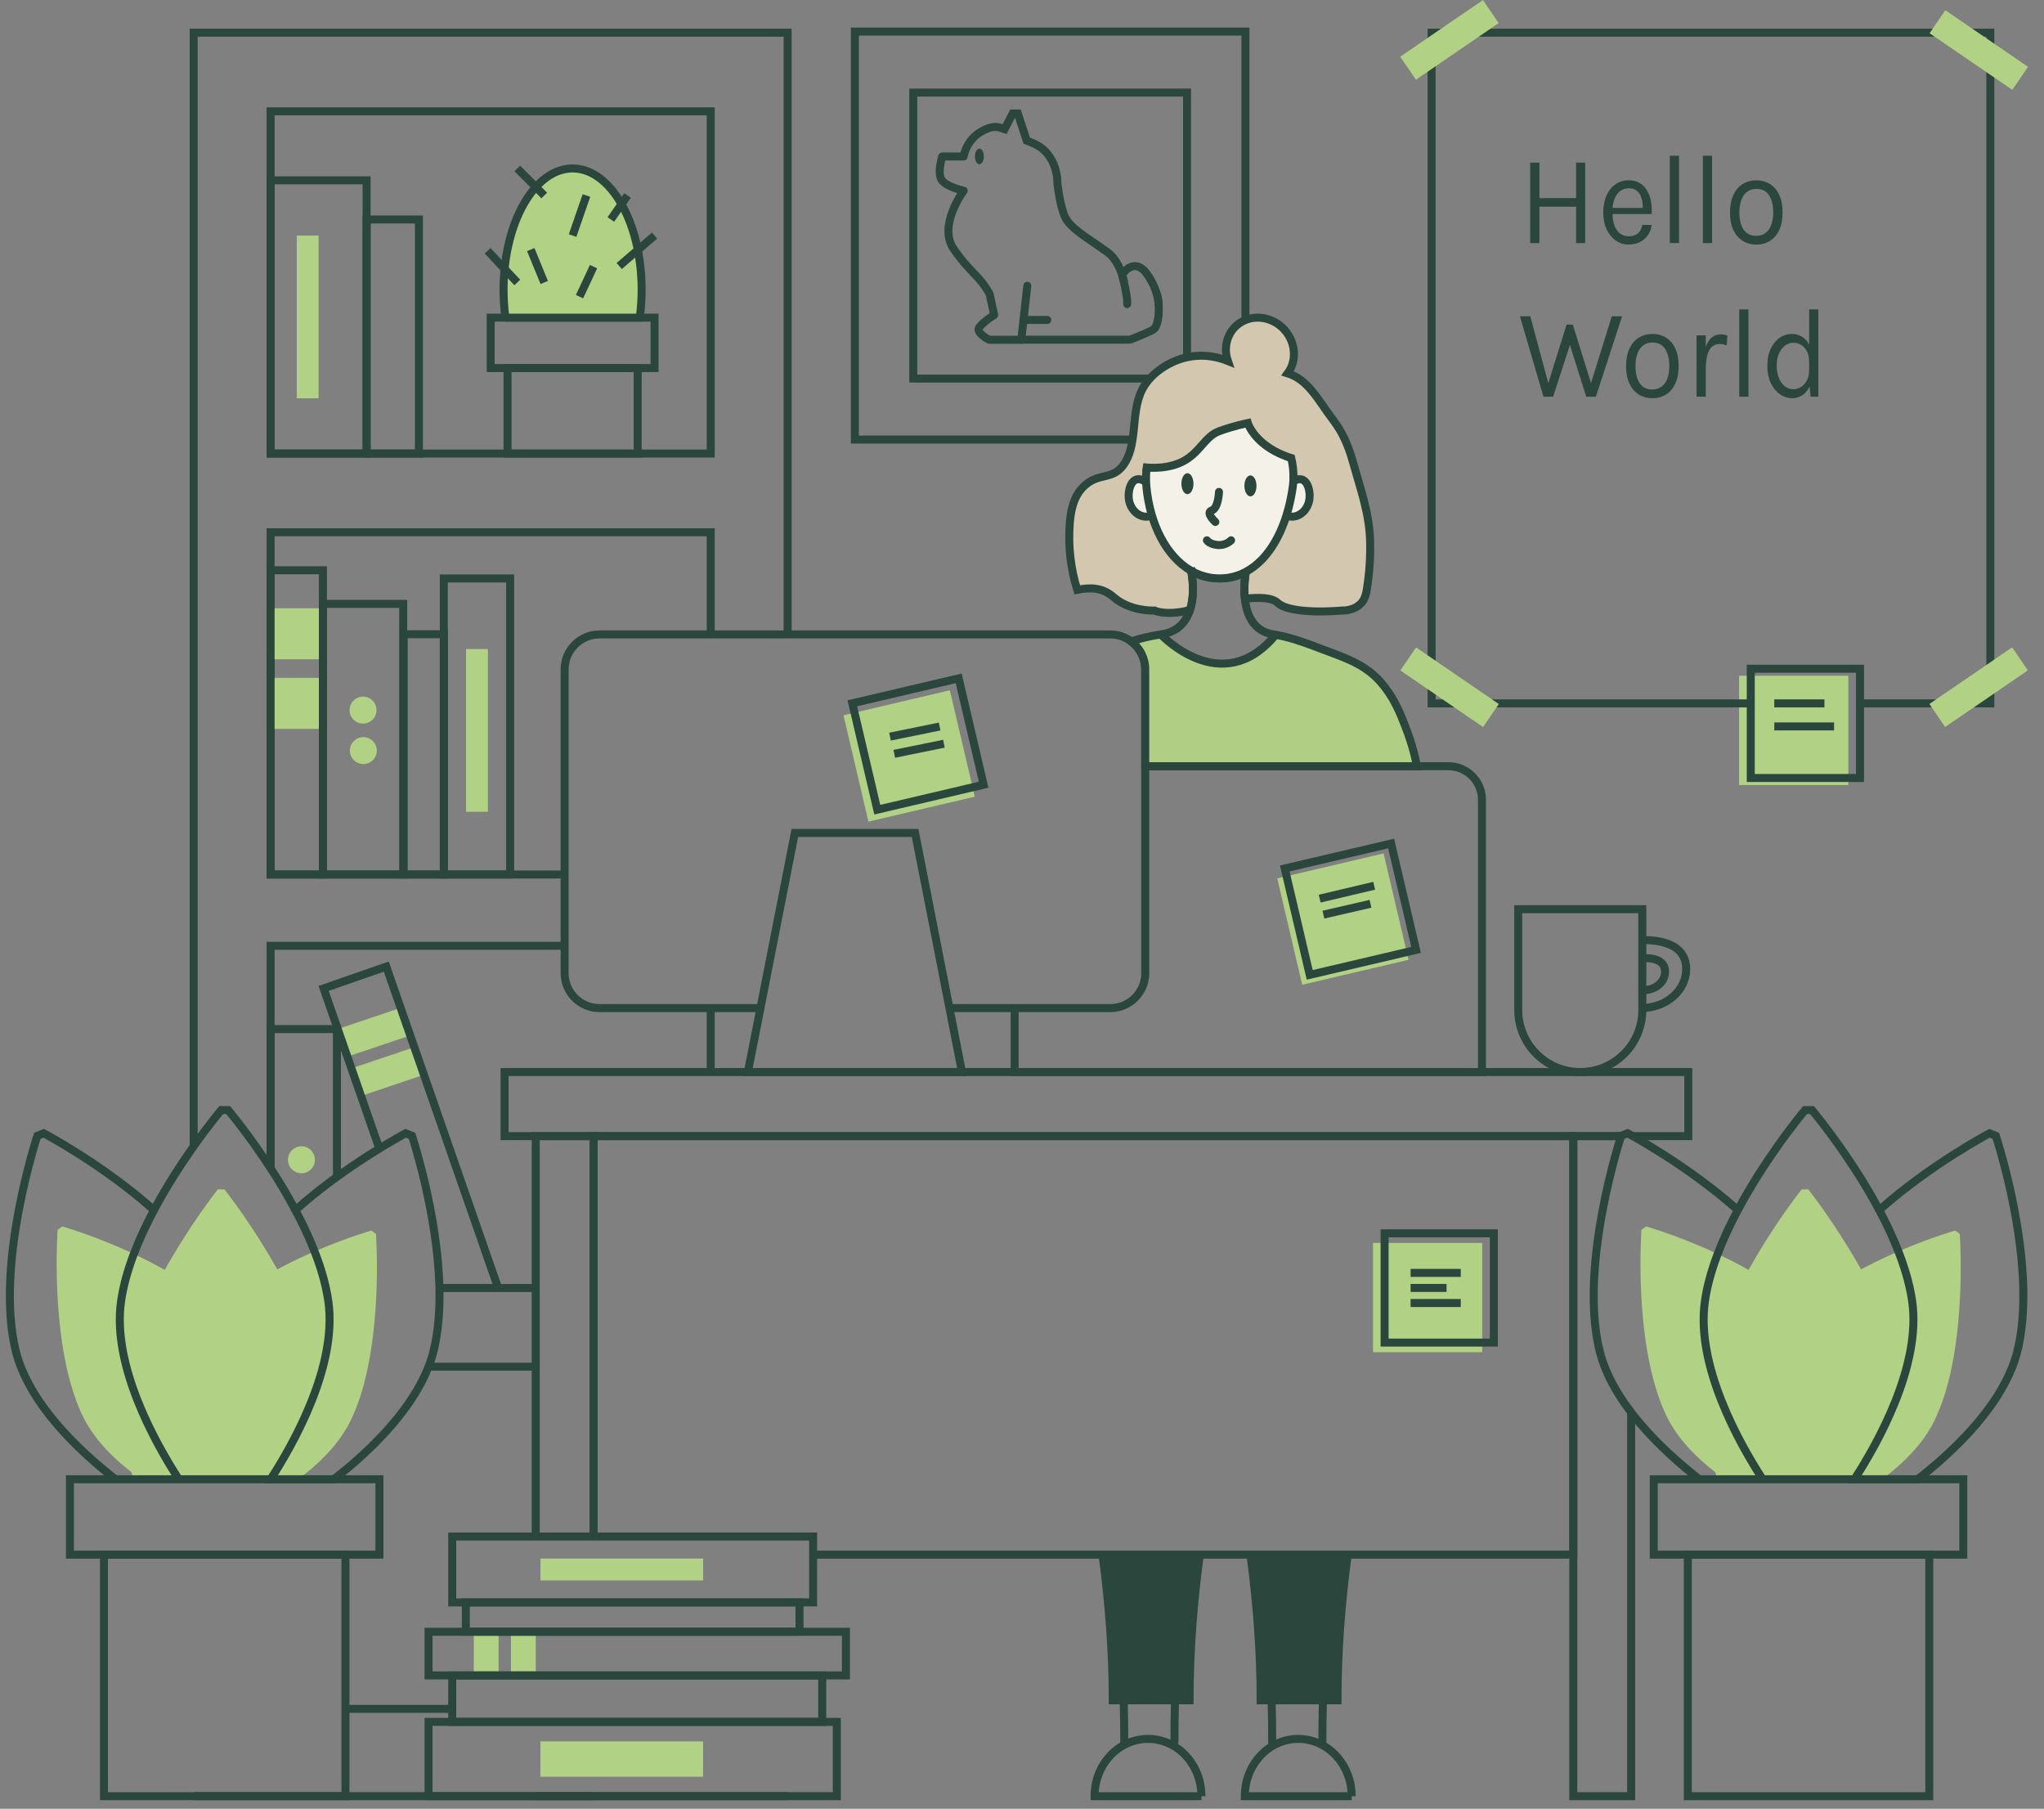 <?xml version="1.0" encoding="UTF-8"?>
<svg xmlns="http://www.w3.org/2000/svg" viewBox="0 0 511 452.08">
  <rect x="0" y="0" width="511" height="452.08" fill="#808080" stroke="none"/>
  <defs>
    <style>
      .cls-1 {
        fill: #f4f1e9;
      }

      .cls-1, .cls-2, .cls-3, .cls-4, .cls-5, .cls-6, .cls-7, .cls-8 {
        stroke: #2b463c;
        stroke-width: 2px;
      }

      .cls-1, .cls-2, .cls-3, .cls-4, .cls-5, .cls-6, .cls-8 {
        stroke-miterlimit: 10;
      }

      .cls-2, .cls-9 {
        fill: #2b463c;
      }

      .cls-3 {
        fill: #d3c7af;
      }

      .cls-4, .cls-10 {
        fill: #b1d184;
      }

      .cls-5 {
        fill: #b1cf84;
      }

      .cls-6, .cls-7 {
        stroke-linecap: round;
      }

      .cls-6, .cls-7, .cls-8 {
        fill: none;
      }

      .cls-7 {
        stroke-linejoin: round;
      }

      .cls-9, .cls-10 {
        stroke-width: 0px;
      }
    </style>
  </defs>
  <g id="Layer_9" data-name="Layer 9">
    <rect class="cls-10" x="213.63" y="175.29" width="27.31" height="27.31" transform="translate(-37.14 56.89) rotate(-13.2)"/>
    <rect class="cls-10" x="434.77" y="168.9" width="27.31" height="27.31"/>
    <rect class="cls-10" x="343.25" y="310.65" width="27.31" height="27.31"/>
    <rect class="cls-8" x="215.84" y="172.31" width="27.31" height="27.31" transform="translate(-36.4 57.31) rotate(-13.2)"/>
    <rect class="cls-10" x="322.06" y="216.07" width="27.31" height="27.31" transform="translate(-43.58 82.72) rotate(-13.2)"/>
  </g>
  <g id="Layer_3" data-name="Layer 3">
    <g>
      <polyline class="cls-8" points="196.91 448.93 148.39 448.93 133.93 448.93 107.14 448.93 63.38 448.93 48.42 448.93"/>
      <line class="cls-8" x1="196.91" y1="418.75" x2="196.91" y2="418.74"/>
      <polyline class="cls-8" points="48.42 286.49 48.42 8.17 196.91 8.17 196.91 158.57"/>
      <rect class="cls-8" x="67.65" y="27.83" width="110.03" height="85.53"/>
      <polyline class="cls-8" points="177.68 158.57 177.68 133.03 67.65 133.03 67.65 218.57 141.16 218.57"/>
      <line class="cls-8" x1="177.68" y1="267.94" x2="177.68" y2="251.96"/>
      <polyline class="cls-8" points="67.65 291.99 67.65 236.39 141.16 236.39"/>
      <line class="cls-8" x1="133.93" y1="321.92" x2="109.86" y2="321.92"/>
      <line class="cls-8" x1="177.68" y1="418.75" x2="177.68" y2="418.74"/>
      <line class="cls-8" x1="133.93" y1="341.58" x2="107.14" y2="341.58"/>
      <line class="cls-8" x1="113.06" y1="427.11" x2="86.36" y2="427.11"/>
    </g>
  </g>
  <g id="Layer_4" data-name="Layer 4">
    <rect class="cls-10" x="127.74" y="408.17" width="6.2" height="10.24"/>
    <rect class="cls-10" x="118.44" y="408.5" width="6.2" height="10.24"/>
    <polyline class="cls-8" points="408.2 283.96 422.07 283.96 422.07 267.94 126.14 267.94 126.14 283.96 393.33 283.96 405.27 283.96"/>
    <polyline class="cls-8" points="464.99 175.8 497.58 175.8 497.58 8.17 357.9 8.17 357.9 175.8 437.68 175.8"/>
    <polyline class="cls-8" points="283.14 109.87 266.84 109.87 213.72 109.87 213.72 7.89 311.36 7.89 311.36 79.99"/>
    <rect class="cls-8" x="437.69" y="167.14" width="27.31" height="27.31"/>
    <rect class="cls-8" x="346.15" y="308.25" width="27.31" height="27.31"/>
    <rect class="cls-8" x="323.95" y="213.59" width="27.31" height="27.31" transform="translate(-42.97 83.09) rotate(-13.2)"/>
    <g>
      <path class="cls-8" d="m379.57,227.24h31.01v25.19c0,8.56-6.95,15.51-15.51,15.51h0c-8.56,0-15.51-6.95-15.51-15.51v-25.19h0Z"/>
      <path class="cls-8" d="m410.58,234.95c6.22,0,10.97,1.88,10.97,7.26s-5.04,9.74-11.26,9.74"/>
      <path class="cls-8" d="m411.12,239.46c2.92,0,5.15.88,5.15,3.41s-2.37,4.58-5.29,4.58"/>
    </g>
    <polyline class="cls-8" points="407.79 353.01 407.79 448.93 393.33 448.93 393.33 388.56 393.33 283.96 405.27 283.96"/>
    <line class="cls-8" x1="407.79" y1="284.01" x2="407.79" y2="283.96"/>
    <polyline class="cls-8" points="203.28 388.56 393.33 388.56 393.33 283.96 148.39 283.96 148.39 384.03"/>
    <polyline class="cls-8" points="148.39 384.03 148.39 283.96 133.93 283.96 133.93 321.92 133.93 341.58 133.93 384.03"/>
    <line class="cls-8" x1="148.39" y1="448.93" x2="133.93" y2="448.93"/>
    <line class="cls-8" x1="133.93" y1="418.75" x2="133.93" y2="418.74"/>
    <line class="cls-8" x1="148.39" y1="418.75" x2="148.39" y2="418.74"/>
    <path class="cls-8" d="m253.66,251.96v15.98h116.83v-68.05c0-4.63-3.76-8.39-8.39-8.39h-75.79"/>
    <path class="cls-8" d="m237.62,251.96h39.95c4.83,0,8.74-3.91,8.74-8.73v-75.92c0-2.88-1.39-5.43-3.54-7.02h0c-1.45-1.08-3.26-1.72-5.2-1.72h-127.68c-4.82,0-8.73,3.91-8.73,8.74v75.92c0,4.82,3.91,8.73,8.73,8.73h39.96"/>
    <polygon class="cls-8" points="240.5 267.94 186.97 267.94 198.71 208.18 228.77 208.18 240.5 267.94"/>
    <rect class="cls-10" x="349.85" y="6.51" width="25.06" height="6.97" transform="translate(57.64 206.35) rotate(-34.38)"/>
    <rect class="cls-10" x="482.14" y="9.05" width="25.06" height="6.97" transform="translate(895.88 302.18) rotate(-145.62)"/>
    <rect class="cls-10" x="349.85" y="168.3" width="25.06" height="6.97" transform="translate(564.47 518.17) rotate(-145.62)"/>
    <rect class="cls-10" x="482.14" y="168.3" width="25.06" height="6.97" transform="translate(-10.6 309.3) rotate(-34.38)"/>
    <path class="cls-8" d="m337.92,448.93c0-7.91-5.98-14.32-13.36-14.32s-13.36,6.41-13.36,14.32h26.73Z"/>
    <path class="cls-8" d="m300.36,448.93c0-7.91-5.98-14.32-13.36-14.32s-13.36,6.41-13.36,14.32h26.73Z"/>
    <g>
      <path class="cls-2" d="m281.07,435.75c0-3.61-.05-7.2-.14-10.78"/>
      <path class="cls-2" d="m293.75,424.97c-.09,3.57-.14,7.16-.14,10.78"/>
      <path class="cls-2" d="m275.63,388.56c1.62,12.2,2.56,24.15,2.56,36.41h19.2c0-12.29.93-24.19,2.56-36.41"/>
    </g>
    <g>
      <path class="cls-2" d="m318.05,435.75c0-3.61-.05-7.2-.14-10.78"/>
      <path class="cls-2" d="m330.73,424.97c-.09,3.57-.14,7.16-.14,10.78"/>
      <path class="cls-2" d="m312.61,388.56c1.62,12.2,2.56,24.15,2.56,36.41h19.2c0-12.29.93-24.19,2.56-36.41"/>
    </g>
    <g>
      <rect class="cls-10" x="52.95" y="327.73" width="16.96" height="41.04"/>
      <path class="cls-10" d="m74.41,369.83c3.5-2.59,6.83-5.58,9.51-8.93,0,0,.01-.02.01-.02.65-.81,1.27-1.65,1.83-2.51.67-1.01,1.29-2.07,1.82-3.15,1.93-3.9,3.32-8.42,4.31-13.09,3.39-16.01,2.1-33.73,2.1-33.73l-1.16-.84s-5.17,1.48-12.06,4.31c-2.33.96-4.86,2.08-7.46,3.35-2.16,1.05-4.37,2.21-6.54,3.47,1.66,6.93,2.72,14.37,2.07,21-.91,9.27-6.65,18.65-12.35,25.9l2.46.58,8.99,2.11,6.47,1.52Z"/>
      <path class="cls-10" d="m72.38,323.01l-5.57,13.69-13.43,33.02h-19.95c-2.58-7.57-4.17-15.75-3.18-23.23.25-1.87.63-3.78,1.1-5.69,1.5-6.01,4.01-12.12,6.85-17.79,1.06-2.13,2.17-4.2,3.3-6.18,2.16-3.83,4.35-7.32,6.3-10.26,3.78-5.69,6.66-9.31,6.66-9.31h1.66s4.86,6.12,10.26,14.98c.65,1.07,1.31,2.17,1.96,3.31,1.37,2.36,2.73,4.86,4.03,7.46Z"/>
      <path class="cls-10" d="m40.46,367.25l8.99-2.11,2.46-.58c-5.7-7.25-11.44-16.63-12.35-25.9-.65-6.63.41-14.07,2.07-21-2.17-1.27-4.38-2.42-6.54-3.47-2.6-1.27-5.13-2.39-7.46-3.35-6.89-2.84-12.06-4.31-12.06-4.31l-1.16.84s-1.29,17.72,2.1,33.73c1,4.67,2.38,9.19,4.31,13.09.53,1.08,1.15,2.13,1.82,3.15.57.85,1.18,1.69,1.83,2.51,0,0,.01,0,.01.02,2.68,3.35,6.01,6.34,9.51,8.93l6.47-1.52Z"/>
      <path class="cls-8" d="m44.7,369.72c-5.94-9.17-16.72-28.43-14.44-44.46,1.07-7.54,4.36-15.54,8.23-22.81,3.24-6.08,6.87-11.63,9.93-15.96,3.91-5.53,6.89-9.05,6.89-9.05h1.72s5.03,5.95,10.62,14.55c2.07,3.18,4.21,6.72,6.2,10.46"/>
      <path class="cls-8" d="m108.41,337.6c-.33,1.34-.76,2.67-1.27,3.98-3.94,10.12-12.86,19.21-20.59,25.66-1.06.88-2.09,1.7-3.08,2.48h-15.82c5.93-9.17,16.71-28.43,14.44-44.46-.68-4.8-2.27-9.79-4.33-14.66-1.17-2.78-2.51-5.51-3.91-8.15,12.67-11.33,27.56-19.2,27.56-19.2l1.59.63s6.42,19.35,6.86,38.04c.12,5.45-.26,10.84-1.45,15.68Z"/>
      <path class="cls-8" d="m28.87,369.72c-9.24-7.21-21.72-19.02-24.94-32.12-5.28-21.46,5.41-53.72,5.41-53.72l1.59-.64s14.89,7.87,27.56,19.21"/>
      <g>
        <polygon class="cls-8" points="61.91 369.72 54.19 369.72 47.75 369.72 44.7 369.72 33.55 369.72 28.87 369.72 25.52 369.72 17.48 369.72 17.48 388.56 25.99 388.56 42.45 388.56 46.26 388.56 86.36 388.56 94.86 388.56 94.86 369.72 84.14 369.72 61.91 369.72"/>
        <rect class="cls-8" x="25.99" y="388.56" width="60.37" height="60.37"/>
      </g>
    </g>
    <rect class="cls-8" x="122.67" y="79.39" width="40.97" height="12.6"/>
    <rect class="cls-8" x="126.88" y="91.99" width="32.54" height="21.38"/>
    <rect class="cls-8" x="107.14" y="430.36" width="102.06" height="18.57"/>
    <rect class="cls-8" x="113.06" y="418.75" width="92.5" height="11.61"/>
    <rect class="cls-8" x="107.14" y="407.84" width="104.34" height="10.91"/>
    <rect class="cls-8" x="113.06" y="384.03" width="90.22" height="16.47"/>
    <rect class="cls-8" x="116.46" y="400.5" width="83.42" height="7.33"/>
    <rect class="cls-10" x="74.19" y="58.88" width="5.46" height="40.67"/>
    <rect class="cls-10" x="116.52" y="162.22" width="5.46" height="40.67"/>
    <rect class="cls-10" x="152.71" y="371.93" width="5.46" height="40.67" transform="translate(-236.82 547.71) rotate(-90)"/>
    <rect class="cls-10" x="151.02" y="419.31" width="8.84" height="40.67" transform="translate(-284.21 595.09) rotate(-90)"/>
    <rect class="cls-10" x="84.97" y="254.42" width="16.58" height="7.3" transform="translate(-77.44 43.23) rotate(-18.6)"/>
    <rect class="cls-10" x="88.3" y="264.29" width="16.58" height="7.3" transform="translate(-80.42 44.8) rotate(-18.6)"/>
    <rect class="cls-10" x="67.98" y="152.03" width="12.75" height="12.75"/>
    <rect class="cls-10" x="67.82" y="169.42" width="12.75" height="12.75"/>
    <circle class="cls-10" cx="90.76" cy="177.48" r="3.37"/>
    <circle class="cls-10" cx="90.83" cy="187.6" r="3.37"/>
    <circle class="cls-10" cx="75.36" cy="289.87" r="3.37"/>
    <line class="cls-8" x1="443.57" y1="175.8" x2="456.11" y2="175.8"/>
    <line class="cls-8" x1="443.57" y1="181.56" x2="458.52" y2="181.56"/>
    <line class="cls-8" x1="352.65" y1="318.14" x2="365.19" y2="318.14"/>
    <line class="cls-8" x1="352.65" y1="321.9" x2="361.64" y2="321.9"/>
    <line class="cls-8" x1="352.65" y1="325.67" x2="365.19" y2="325.67"/>
    <line class="cls-8" x1="222.5" y1="184.11" x2="234.91" y2="181.58"/>
    <line class="cls-8" x1="223.57" y1="188.41" x2="235.98" y2="185.88"/>
    <g>
      <path class="cls-9" d="m382.55,40.65h2.3v8.86h9.18v-8.86h2.27v20.1h-2.27v-9.09h-9.18v9.09h-2.3v-20.1Z"/>
      <path class="cls-9" d="m407.19,61.13c-1.22,0-2.31-.34-3.27-1.02-.96-.68-1.72-1.62-2.27-2.82-.56-1.21-.83-2.59-.83-4.16,0-1.67.28-3.11.83-4.32.55-1.21,1.31-2.13,2.27-2.78.96-.65,2.05-.97,3.28-.97,1.07,0,1.99.23,2.75.7.76.47,1.37,1.1,1.83,1.9.46.8.79,1.7.97,2.71.18,1.01.23,2.05.16,3.13h-10.21v-1.54h8.69l-.68.48c.03-.63,0-1.26-.1-1.89-.09-.63-.27-1.21-.52-1.74-.26-.53-.62-.95-1.08-1.27-.46-.32-1.05-.48-1.77-.48-.91,0-1.66.25-2.27.75-.61.5-1.07,1.16-1.37,1.98-.31.82-.46,1.7-.46,2.65v1.02c0,1.07.15,2.02.45,2.86s.75,1.51,1.35,2,1.36.74,2.27.74,1.67-.24,2.26-.72.95-1.19,1.08-2.13h2.39c-.15,1.01-.48,1.89-1,2.62-.52.73-1.19,1.29-1.99,1.69-.81.39-1.72.59-2.73.59Z"/>
      <path class="cls-9" d="m417.45,60.75v-21.82h2.3v21.82h-2.3Z"/>
      <path class="cls-9" d="m425.72,60.75v-21.82h2.3v21.82h-2.3Z"/>
      <path class="cls-9" d="m439.09,61.13c-1.27,0-2.4-.3-3.39-.91-.99-.61-1.77-1.51-2.34-2.7-.57-1.19-.86-2.67-.86-4.42s.29-3.23.86-4.42c.57-1.19,1.35-2.09,2.34-2.7.99-.61,2.12-.91,3.39-.91s2.38.3,3.37.91,1.77,1.51,2.33,2.7c.57,1.19.85,2.66.85,4.42s-.28,3.22-.85,4.42c-.57,1.19-1.34,2.1-2.33,2.7-.99.61-2.11.91-3.37.91Zm-.06-2.18c.92,0,1.69-.24,2.33-.71s1.12-1.15,1.45-2.02c.33-.87.49-1.91.49-3.12,0-1.82-.35-3.26-1.05-4.31-.7-1.05-1.74-1.58-3.12-1.58-.92,0-1.71.24-2.34.71-.63.48-1.12,1.15-1.45,2.03-.33.88-.49,1.93-.49,3.14,0,1.8.35,3.23,1.05,4.28.7,1.05,1.74,1.58,3.11,1.58Z"/>
      <path class="cls-9" d="m379.98,79.05h2.6l4.81,17.89h-.68l4.93-15.81h1.57l4.87,15.68h-.65l5.52-17.76h2.57l-6.55,20.1h-2.42l-4.28-13.63h.44l-4.43,13.63h-2.42l-5.88-20.1Z"/>
      <path class="cls-9" d="m413.11,99.53c-1.27,0-2.4-.3-3.39-.91-.99-.61-1.77-1.51-2.34-2.7-.57-1.19-.86-2.67-.86-4.42s.29-3.23.86-4.42c.57-1.19,1.35-2.09,2.34-2.7.99-.61,2.12-.91,3.39-.91s2.38.3,3.37.91,1.77,1.51,2.33,2.7c.57,1.19.85,2.66.85,4.42s-.28,3.22-.85,4.42c-.57,1.19-1.34,2.1-2.33,2.7-.99.61-2.11.91-3.37.91Zm-.06-2.18c.92,0,1.69-.24,2.33-.71s1.12-1.15,1.45-2.02c.33-.87.49-1.91.49-3.12,0-1.82-.35-3.26-1.05-4.31-.7-1.05-1.74-1.58-3.12-1.58-.92,0-1.71.24-2.34.71-.63.48-1.12,1.15-1.45,2.03-.33.88-.49,1.93-.49,3.14,0,1.8.35,3.23,1.05,4.28.7,1.05,1.74,1.58,3.11,1.58Z"/>
      <path class="cls-9" d="m424.14,99.15v-15.33h2.3v15.33h-2.3Zm1.59-6.91c0-1.94.17-3.55.52-4.84.34-1.29.85-2.25,1.51-2.88.66-.63,1.47-.95,2.43-.95.32,0,.6.02.86.07.26.05.52.12.79.22l-.15,2.46c-.28-.1-.58-.18-.9-.25-.32-.07-.62-.1-.87-.1-.84,0-1.51.26-2.02.78-.51.52-.88,1.25-1.11,2.18-.23.94-.35,2.04-.35,3.31h-.71Z"/>
      <path class="cls-9" d="m434.81,99.15v-21.82h2.3v21.82h-2.3Z"/>
      <path class="cls-9" d="m448.12,99.53c-1.14,0-2.19-.33-3.14-1-.96-.67-1.72-1.6-2.29-2.82-.57-1.21-.86-2.64-.86-4.28s.28-3.05.84-4.24c.56-1.19,1.31-2.11,2.24-2.76.93-.65,1.95-.97,3.06-.97,1.03,0,1.94.27,2.72.82.78.54,1.39,1.33,1.82,2.35.43,1.02.65,2.26.65,3.71h-.89c0-1.01-.18-1.87-.55-2.56s-.85-1.22-1.44-1.58c-.59-.36-1.23-.54-1.91-.54-.77,0-1.47.23-2.1.7-.63.46-1.14,1.13-1.52,1.98-.38.86-.57,1.89-.57,3.08s.19,2.26.57,3.14c.38.88.89,1.55,1.52,2.02.63.47,1.34.7,2.1.7.64,0,1.26-.18,1.85-.54.59-.36,1.08-.89,1.47-1.59.38-.7.58-1.54.58-2.54h.89c0,1.48-.22,2.74-.67,3.77-.45,1.03-1.05,1.81-1.82,2.34s-1.62.8-2.56.8Zm4.55-.38l-.38-3.58v-18.24h2.3v21.82h-1.92Z"/>
    </g>
    <polyline class="cls-8" points="287.46 94.62 273.37 94.62 265.55 94.62 228.32 94.62 228.32 23.14 296.76 23.14 296.76 81.69 296.76 89.29"/>
    <g>
      <rect class="cls-10" x="448.91" y="327.73" width="16.96" height="41.04"/>
      <path class="cls-10" d="m470.36,369.83c3.5-2.59,6.83-5.58,9.51-8.93,0,0,.01-.02.01-.02.65-.81,1.27-1.65,1.83-2.51.67-1.01,1.29-2.07,1.82-3.15,1.93-3.9,3.32-8.42,4.31-13.09,3.39-16.01,2.1-33.73,2.1-33.73l-1.16-.84s-5.17,1.48-12.06,4.31c-2.33.96-4.86,2.08-7.46,3.35-2.16,1.05-4.37,2.21-6.54,3.47,1.66,6.93,2.72,14.37,2.07,21-.91,9.27-6.65,18.65-12.35,25.9l2.46.58,8.99,2.11,6.47,1.52Z"/>
      <path class="cls-10" d="m468.33,323.01l-5.57,13.69-13.43,33.02h-19.95c-2.58-7.57-4.17-15.75-3.18-23.23.25-1.87.63-3.78,1.1-5.69,1.5-6.01,4.01-12.12,6.85-17.79,1.06-2.13,2.17-4.2,3.3-6.18,2.16-3.83,4.35-7.32,6.3-10.26,3.78-5.69,6.66-9.31,6.66-9.31h1.66s4.86,6.12,10.26,14.98c.65,1.07,1.31,2.17,1.96,3.31,1.37,2.36,2.73,4.86,4.03,7.46Z"/>
      <path class="cls-10" d="m436.41,367.25l8.99-2.11,2.46-.58c-5.7-7.25-11.44-16.63-12.35-25.9-.65-6.63.41-14.07,2.07-21-2.17-1.27-4.38-2.42-6.54-3.47-2.6-1.27-5.13-2.39-7.46-3.35-6.89-2.84-12.06-4.31-12.06-4.31l-1.16.84s-1.29,17.72,2.1,33.73c1,4.67,2.38,9.19,4.31,13.09.53,1.08,1.15,2.13,1.82,3.15.57.85,1.18,1.69,1.83,2.51,0,0,.01,0,.01.02,2.68,3.35,6.01,6.34,9.51,8.93l6.47-1.52Z"/>
      <path class="cls-8" d="m440.66,369.72c-5.94-9.17-16.72-28.43-14.44-44.46,1.07-7.54,4.36-15.54,8.23-22.81,3.24-6.08,6.87-11.63,9.93-15.96,3.91-5.53,6.89-9.05,6.89-9.05h1.72s5.03,5.95,10.62,14.55c2.07,3.18,4.21,6.72,6.2,10.46"/>
      <path class="cls-8" d="m504.37,337.6c-.33,1.34-.76,2.67-1.27,3.98-3.94,10.12-12.86,19.21-20.59,25.66-1.06.88-2.09,1.7-3.08,2.48h-15.82c5.93-9.17,16.71-28.43,14.44-44.46-.68-4.8-2.27-9.79-4.33-14.66-1.17-2.78-2.51-5.51-3.91-8.15,12.67-11.33,27.56-19.2,27.56-19.2l1.59.63s6.42,19.35,6.86,38.04c.12,5.45-.26,10.84-1.45,15.68Z"/>
      <path class="cls-8" d="m424.83,369.72c-9.24-7.21-21.72-19.02-24.94-32.12-5.28-21.46,5.41-53.72,5.41-53.72l1.59-.64s14.89,7.87,27.56,19.21"/>
      <g>
        <polygon class="cls-8" points="457.87 369.72 450.15 369.72 443.71 369.72 440.66 369.72 429.51 369.72 424.83 369.72 421.48 369.72 413.44 369.72 413.44 388.56 421.95 388.56 438.41 388.56 442.22 388.56 482.32 388.56 490.82 388.56 490.82 369.72 480.1 369.72 457.87 369.72"/>
        <rect class="cls-8" x="421.95" y="388.56" width="60.37" height="60.37"/>
      </g>
    </g>
  </g>
  <g id="Layer_10" data-name="Layer 10">
    <g>
      <ellipse class="cls-9" cx="244.85" cy="39.1" rx="1.11" ry="1.96"/>
      <line class="cls-7" x1="256.3" y1="79.96" x2="261.82" y2="79.96"/>
      <path class="cls-7" d="m280.63,69.02s1.37,5.39,1.16,6.99"/>
      <path class="cls-8" d="m256.3,35c.48.21,1,.42,1.56.63,6.78,2.54,6.49,10.17,6.49,10.17,0,0,.57,5.36,1.84,8.29s5.51,5.26,10.59,8.88c2.38,1.7,3.6,4.75,4.23,7.51"/>
      <polyline class="cls-8" points="250.73 33.08 253.18 28.36 254.45 28.36 256.83 35.59"/>
      <path class="cls-7" d="m289.14,73.26c1,2.75.65,8.25-.8,9.1s-5.82,2.54-5.82,2.54h-27.21"/>
      <path class="cls-7" d="m256.83,71.43l-1.51,13.48h-8.05s-3.53-1.75-2.42-3.16,3.69-3.03,3.69-3.03l-1.13-5.22c-2.54-4.68-5.08-5.5-9.03-11.33-3.95-5.82,2.54-14.52,2.54-14.52,0,0-3.95-.83-5.36-2.47-1.42-1.66,0-6.07,0-6.07h5.36s.56-4.38,5.04-6.58c2.2-1.08,3.47-.96,5-.28"/>
      <path class="cls-7" d="m281.01,68.02s2.79-3.68,5.72.45,2.92,7.54,2.92,7.54"/>
    </g>
  </g>
  <g id="Layer_7" data-name="Layer 7">
    <path class="cls-5" d="m286.31,191.5v-24.19c0-2.88-1.39-5.43-3.54-7.02h0c2.43-.74,4.89-1.36,7.45-1.72,0,0,15.24,16.36,28.69.09.12.02.24.04.36.06,4.1.76,7.96,2.28,11.89,3.77,4.02,1.52,8.19,2.89,11.65,5.72,3.37,2.75,5.81,6.69,7.54,10.9,1.48,3.59,3.14,8.04,3.86,12.39h-67.9Z"/>
    <path class="cls-3" d="m342.55,135.95c.03,3.06-.12,6.15-.53,9.18-.23,1.61-.39,3.93-1.4,5.25-1.88,2.43-5.09,2.21-5.09,2.21,0,0-12.72,1.22-16.11-1.92-1.42-1.32-4.59-1.43-8.2-1.02-.33-3.01.08-5.8.22-6.63-1.97,1.01-4.15,1.56-6.54,1.56-2.58,0-4.96-.64-7.09-1.79.07.38,1.09,5.38-.32,9.68-.18.04-.34.08-.5.12-5.63,1.35-8.39,0-8.39,0,0,0-5.93.36-10.22-3.36-2.8-2.43-5.72-2.46-9.07-1.82-1.65-5.26-2.29-10.88-1.88-16.41.2-2.76.7-5.6,2.2-7.86,1.07-1.62,2.63-2.87,4.39-3.51,1.54-.57,3.25-.68,4.71-1.48,2.34-1.29,3.58-4.11,4.15-6.85.25-1.2.41-2.42.54-3.66.38-3.57.54-7.2,2.15-10.32,1.28-2.49,3.39-4.4,5.7-5.81,4.99-3.04,10.55-3.35,15.69-1.29-.68-1.98-.66-4.17.2-6.15,1.85-4.21,6.84-5.89,11.17-3.76,4.31,2.14,6.32,7.28,4.47,11.49-.23.55-.53,1.05-.87,1.51,2.47.75,4.35,2.37,6.01,4.34,1.85,2.18,3.42,4.8,5.25,7.18,2.43,3.17,3.92,6.58,5,10.49,1.96,7.02,4.27,13.18,4.36,20.63Z"/>
    <path class="cls-1" d="m286.2,120.28c-3.37-2.08-4.52,2.59-3.86,5.14s2.92,4.16,5.05,3.61"/>
    <path class="cls-1" d="m323.37,120.28c3.37-2.08,4.52,2.59,3.86,5.14s-2.92,4.16-5.05,3.61"/>
    <path class="cls-8" d="m296.32,115.03l23.43-1.53h0"/>
    <path class="cls-1" d="m322.68,113.94s.01.06.02.09c.5,1.87.73,3.82.65,5.81v.07c-.02.58-.07,1.15-.15,1.74-.11.8-.24,1.59-.4,2.37v.02c-1.61,8.57-5.54,15.81-11.36,18.89-.92.5-1.89.89-2.91,1.16-.34.09-.68.16-1.03.24-.24.04-.47.08-.71.11-.13.02-.25.03-.38.04-.2.02-.41.04-.62.05-.29.02-.59.03-.89.03-.64,0-1.28-.04-1.9-.12-.23-.03-.46-.07-.69-.11-1.59-.29-3.1-.86-4.5-1.65h0c-6.21-3.53-10.32-11.64-11.21-21.04-.18-1.86-.11-3.68.18-5.43,0-.05.01-.1.02-.15"/>
    <path class="cls-8" d="m297.8,142.77h.01v.02c.07.38,1.09,5.38-.32,9.68-.93,2.84-2.92,5.37-6.93,6.05-.11.02-.22.03-.34.05"/>
    <path class="cls-1" d="m285.74,116.74s5.22.89,9.69-1.26,5.73-6.35,9.29-7.68,7.23-2.07,7.23-2.07c0,0,1.84,6.13,11.42,8.93"/>
    <path class="cls-8" d="m311.49,142.77s-.02.09-.05.25c-.14.83-.55,3.62-.22,6.63.41,3.89,2.06,8.14,7.14,8.92l.18.03c.12.02.25.04.37.06"/>
    <path class="cls-6" d="m301.73,135.04s.64,1.01,2.71,1.18,3.33-1.18,3.33-1.18"/>
    <ellipse class="cls-9" cx="312.61" cy="121.44" rx="1.51" ry="2.62"/>
    <ellipse class="cls-9" cx="296.86" cy="120.89" rx="1.51" ry="2.62"/>
    <path class="cls-6" d="m304.75,122.94s-.15,4.09-1.81,4.64.9,2.88.9,2.88"/>
    <path class="cls-4" d="m126.36,79.39c-.31-2.25-.47-4.59-.47-7,0-16.73,7.73-30.29,17.26-30.29s17.26,13.56,17.26,30.29c0,2.41-.16,4.75-.47,7h-33.58Z"/>
    <line class="cls-4" x1="136.06" y1="48.86" x2="129.32" y2="42.1"/>
    <line class="cls-4" x1="143.15" y1="58.88" x2="146.61" y2="48.86"/>
    <line class="cls-4" x1="136.06" y1="70.6" x2="132.69" y2="62.38"/>
    <line class="cls-4" x1="154.8" y1="66.49" x2="163.64" y2="58.88"/>
    <line class="cls-4" x1="129.32" y1="70.6" x2="121.9" y2="62.68"/>
    <line class="cls-4" x1="144.88" y1="74.14" x2="148.39" y2="66.64"/>
    <line class="cls-4" x1="152.71" y1="54.86" x2="156.89" y2="48.86"/>
  </g>
  <g id="Layer_8" data-name="Layer 8">
    <rect class="cls-8" x="67.65" y="45.07" width="24" height="68.29"/>
    <rect class="cls-8" x="91.65" y="54.86" width="13.08" height="58.5"/>
    <rect class="cls-8" x="67.65" y="142.53" width="13.08" height="76.04"/>
    <rect class="cls-8" x="80.74" y="150.93" width="20.06" height="67.64"/>
    <rect class="cls-8" x="100.92" y="158.52" width="10.03" height="60.05"/>
    <rect class="cls-8" x="110.95" y="144.58" width="16.59" height="73.99"/>
    <polyline class="cls-8" points="67.65 291.99 67.65 257.2 84.24 257.2 84.24 294.14"/>
    <polyline class="cls-8" points="94.83 287.06 80.9 247.04 96.57 241.59 124.46 321.7 123.83 321.92"/>
  </g>
  <g id="Layer_11" data-name="Layer 11">
    <line class="cls-8" x1="329.92" y1="224.6" x2="343.55" y2="221.38"/>
    <line class="cls-8" x1="330.85" y1="228.6" x2="342.62" y2="225.89"/>
  </g>
</svg>